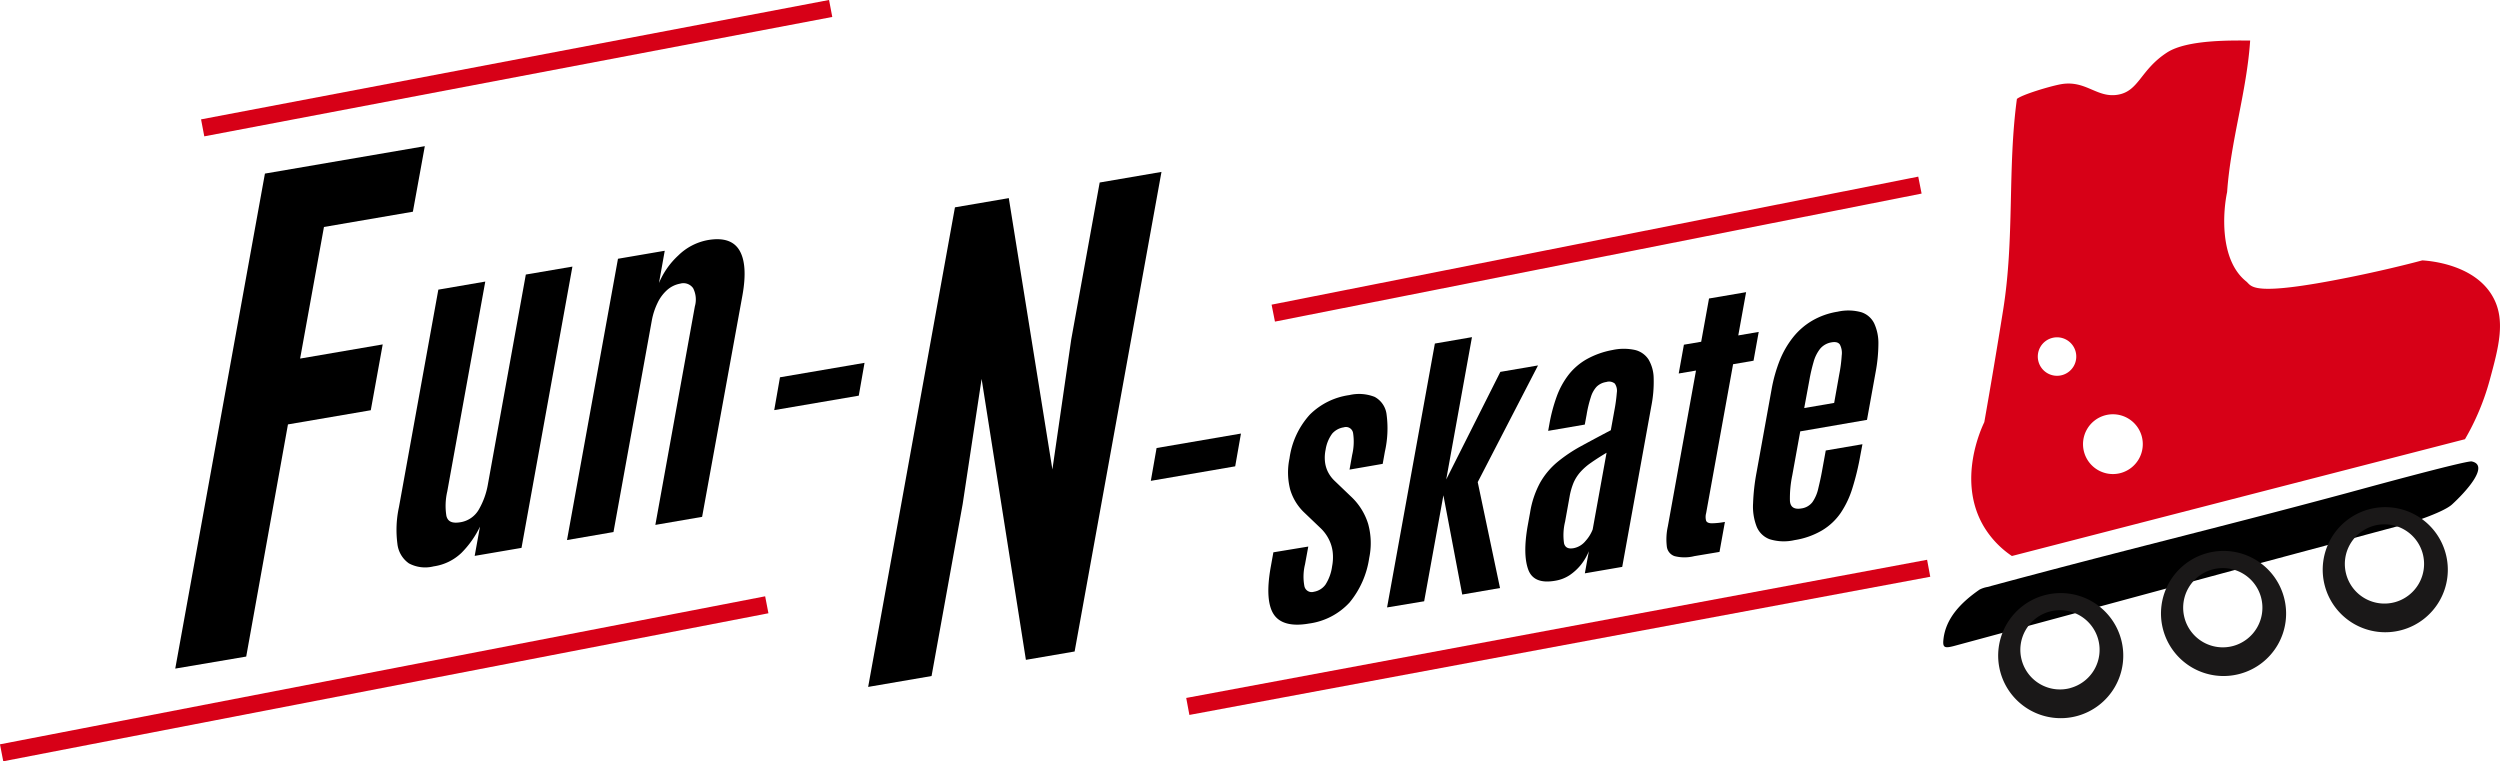 <svg xmlns="http://www.w3.org/2000/svg" viewBox="0 0 434.08 132.18"><defs><style>.cls-1{fill:#1a1818;}.cls-2{fill:#d70017;}.cls-3{fill:none;stroke:#d70017;stroke-miterlimit:10;stroke-width:3px;}</style></defs><g id="Capa_2" data-name="Capa 2"><g id="Capa_1-2" data-name="Capa 1"><path d="M30.43,116.09,46,30.14l27.76-4.76L71.69,36.76,56.25,39.41,52.11,62.26,66.45,59.8,64.38,71.23,50,73.69,42.75,114Z"/><path d="M75.29,98.34A6,6,0,0,1,71,97.82a4.76,4.76,0,0,1-2-3.42,18.58,18.58,0,0,1,.27-6.34l6.84-37.77,8.15-1.4-6.6,36.44a11,11,0,0,0-.15,4.25c.25,1,1,1.33,2.42,1.1a4.5,4.5,0,0,0,3.25-2.28,13.12,13.12,0,0,0,1.52-4.22L91.3,47.67l8.09-1.38L90.55,95.13l-8.13,1.39.92-5.08A16.66,16.66,0,0,1,80.12,96,8.77,8.77,0,0,1,75.29,98.34Z"/><path d="M98.45,93.77l8.85-48.84,8.12-1.39-1,5.6a13.67,13.67,0,0,1,3.36-4.79,9.84,9.84,0,0,1,5.15-2.67c2.65-.45,4.48.14,5.46,1.79s1.16,4.26.52,7.82l-7,38.45-8.12,1.4,6.86-37.94a4.34,4.34,0,0,0-.3-3.16,2.05,2.05,0,0,0-2.25-.79,4.65,4.65,0,0,0-2.26,1.1,7,7,0,0,0-1.67,2.25,11.84,11.84,0,0,0-1,3.08l-6.65,36.7Z"/><path d="M134.43,71.21l1-5.7L150.11,63l-1,5.7Z"/><path d="M150.74,119.27,165.81,36l9.35-1.6,7.57,47.11L186,58.94l4.94-27.25,10.73-1.84-15.08,83.27-8.46,1.45-7.69-48.78-3.29,21.74-5.4,29.85Z"/><path d="M199.82,83.49l1-5.7,14.65-2.51-1,5.69Z"/><path d="M227.27,108.27c-2.93.51-5,0-6.06-1.53s-1.29-4.31-.56-8.34l.45-2.5,6.06-1L226.59,98a8.94,8.94,0,0,0-.11,3.75,1.29,1.29,0,0,0,1.65,1,3.13,3.13,0,0,0,2-1.22,7.77,7.77,0,0,0,1.17-3.23,8.13,8.13,0,0,0,.1-2.44,6.52,6.52,0,0,0-.66-2.2,7,7,0,0,0-1.49-2l-2.71-2.59a9,9,0,0,1-2.53-4.1,11.88,11.88,0,0,1-.11-5.38A14.14,14.14,0,0,1,227.42,72a12.08,12.08,0,0,1,6.86-3.4,7.42,7.42,0,0,1,4.4.31A4,4,0,0,1,240.76,72a18.3,18.3,0,0,1-.3,6.42l-.38,2.12-5.76,1,.46-2.56a9.87,9.87,0,0,0,.16-3.78,1.25,1.25,0,0,0-1.62-1,3.33,3.33,0,0,0-2,1.08,6.3,6.3,0,0,0-1.15,2.79,6.72,6.72,0,0,0-.12,2,5.29,5.29,0,0,0,.49,1.8,5.67,5.67,0,0,0,1.16,1.59l2.85,2.73a10.86,10.86,0,0,1,3,4.76,12.53,12.53,0,0,1,.19,5.92,15.67,15.67,0,0,1-3.43,7.76A11.69,11.69,0,0,1,227.27,108.27Z"/><path d="M240.84,105.47l8.3-45.82,6.44-1.11-4.47,24.71,9.4-18.68,6.54-1.12L256.58,83.71l3.87,18.39-6.56,1.13L250.62,86l-3.34,18.4Z"/><path d="M270,100.84c-2.49.43-4.05-.23-4.67-2s-.64-4.23-.1-7.41l.45-2.48a16.16,16.16,0,0,1,1.75-5.17,13,13,0,0,1,3-3.57,25.89,25.89,0,0,1,4.1-2.75q2.32-1.27,5.16-2.76l.61-3.38a28.39,28.39,0,0,0,.43-3.12,2.19,2.19,0,0,0-.35-1.6,1.58,1.58,0,0,0-1.48-.27,3,3,0,0,0-1.69.83,4.7,4.7,0,0,0-1,1.83,20.42,20.42,0,0,0-.72,3l-.32,1.73-6.36,1.09.21-1.16a28.83,28.83,0,0,1,1.28-4.82,14,14,0,0,1,2.09-3.8,10.68,10.68,0,0,1,3.18-2.7A14.59,14.59,0,0,1,280,60.77a9.18,9.18,0,0,1,3.9,0,3.88,3.88,0,0,1,2.34,1.65,6.59,6.59,0,0,1,.89,3.26,21.56,21.56,0,0,1-.41,4.85l-5.05,27.9-6.49,1.12.7-3.85A9.56,9.56,0,0,1,274.55,98a9,9,0,0,1-2,1.86A6.39,6.39,0,0,1,270,100.84Zm3.19-5.65a3.53,3.53,0,0,0,2.11-1.26,6.45,6.45,0,0,0,1.24-2l2.41-13.32c-1.05.63-1.95,1.21-2.69,1.73a10.21,10.21,0,0,0-1.84,1.6,7.05,7.05,0,0,0-1.19,1.85,11.57,11.57,0,0,0-.7,2.45l-.78,4.34a9.75,9.75,0,0,0-.18,3.77C271.75,95.05,272.29,95.34,273.17,95.19Z"/><path d="M294.2,96.56a7,7,0,0,1-3.45,0,2,2,0,0,1-1.34-1.71,10.39,10.39,0,0,1,.18-3.45l4.89-27.06-3,.51.9-5,3-.51,1.36-7.51,6.44-1.1-1.36,7.51,3.55-.61-.9,5-3.55.61-4.68,25.86a2.47,2.47,0,0,0,0,1.33c.12.27.44.42.95.43a13.09,13.09,0,0,0,2.31-.24l-.94,5.21Z"/><path d="M311.59,93.78a8.31,8.31,0,0,1-4.34-.16A3.9,3.9,0,0,1,305,91.41a9.63,9.63,0,0,1-.61-4A35.58,35.58,0,0,1,305,82l2.61-14.43a26.08,26.08,0,0,1,1.41-5,16.06,16.06,0,0,1,2.31-4,12,12,0,0,1,3.31-2.88,12.73,12.73,0,0,1,4.43-1.57,8.44,8.44,0,0,1,4.1.09,3.78,3.78,0,0,1,2.25,1.94,8.15,8.15,0,0,1,.73,3.54,27.38,27.38,0,0,1-.48,4.92l-1.5,8.29-11.59,2-1.38,7.62a19.39,19.39,0,0,0-.41,4.44q.11,1.64,2,1.32a2.9,2.9,0,0,0,1.91-1.1,6.64,6.64,0,0,0,1-2.32c.24-1,.47-2,.69-3.23l.62-3.41,6.37-1.09L323,79.14a44.89,44.89,0,0,1-1.36,5.61,16.23,16.23,0,0,1-2.05,4.33,10.41,10.41,0,0,1-3.2,3A13.53,13.53,0,0,1,311.59,93.78Zm1.68-22.93,5.2-.89.89-5a24.3,24.3,0,0,0,.42-3.23,3.18,3.18,0,0,0-.31-1.89c-.26-.39-.74-.52-1.44-.4a3.26,3.26,0,0,0-2,1.12,6.49,6.49,0,0,0-1.14,2.31,29.39,29.39,0,0,0-.73,3.17Z"/><path d="M383.07,100.31l-43.7,11.83c-1.78.48-2.09.31-1.92-1.18.41-3.56,2.92-6.27,6.27-8.59a4.87,4.87,0,0,1,1.35-.45c23.92-6.47,38.48-9.86,62.41-16.3,1-.27,20.73-5.7,21.69-5.5,3.14.67-.93,5.19-3.42,7.47-1.4,1.27-6.31,2.94-8.25,3.46C402.83,95,397.74,96.34,383.07,100.31Z"/><path class="cls-1" d="M368.29,111a10.86,10.86,0,1,0-7.64,13.32A10.86,10.86,0,0,0,368.29,111Zm-8.81,8.47a6.88,6.88,0,1,1,4.84-8.43A6.87,6.87,0,0,1,359.48,119.46Z"/><path class="cls-1" d="M396.56,103.68A10.86,10.86,0,1,0,388.92,117,10.84,10.84,0,0,0,396.56,103.68Zm-8.81,8.48a6.88,6.88,0,1,1,4.84-8.44A6.89,6.89,0,0,1,387.75,112.16Z"/><path class="cls-1" d="M424.64,96.08A10.86,10.86,0,1,0,417,109.4,10.85,10.85,0,0,0,424.64,96.08Zm-8.82,8.48a6.88,6.88,0,1,1,4.84-8.44A6.89,6.89,0,0,1,415.82,104.56Z"/><path class="cls-2" d="M432.78,51.43c-3.19-5.54-10.91-6.14-12.19-6.22-3,.8-7.42,1.88-12.73,2.95-17.18,3.46-16.83,1.52-17.84.71-4.76-3.81-4-12.37-3.32-15.52.61-8.85,3.41-17.46,4-26.31-2.84,0-10.9-.23-14.45,2.09-4.62,3-4.85,6.71-8.54,7.32s-5.58-2.65-10-1.8c-2,.39-6.63,1.79-7.51,2.53-1.65,12.15-.38,24.17-2.4,36.71q-1.57,9.81-3.26,19.41c-.51,1.06-4.76,10.14-.12,18.06a16.22,16.22,0,0,0,4.91,5.18L428,76.26a42.83,42.83,0,0,0,4.28-10.21C433.86,60.23,435.14,55.51,432.78,51.43Zm-74.73,13.7a3.34,3.34,0,1,1,2.34-4.1A3.34,3.34,0,0,1,358.05,65.13Zm10.18,17a5.19,5.19,0,1,1,3.65-6.36A5.2,5.2,0,0,1,368.23,82.13Z"/><line class="cls-3" x1="206.24" y1="122.66" x2="334.88" y2="98.67"/><line class="cls-3" x1="221.08" y1="54.37" x2="333.36" y2="32.14"/><line class="cls-3" x1="0.28" y1="130.71" x2="133.14" y2="105.01"/><line class="cls-3" x1="35.19" y1="22.2" x2="144.23" y2="1.47"/></g></g></svg>